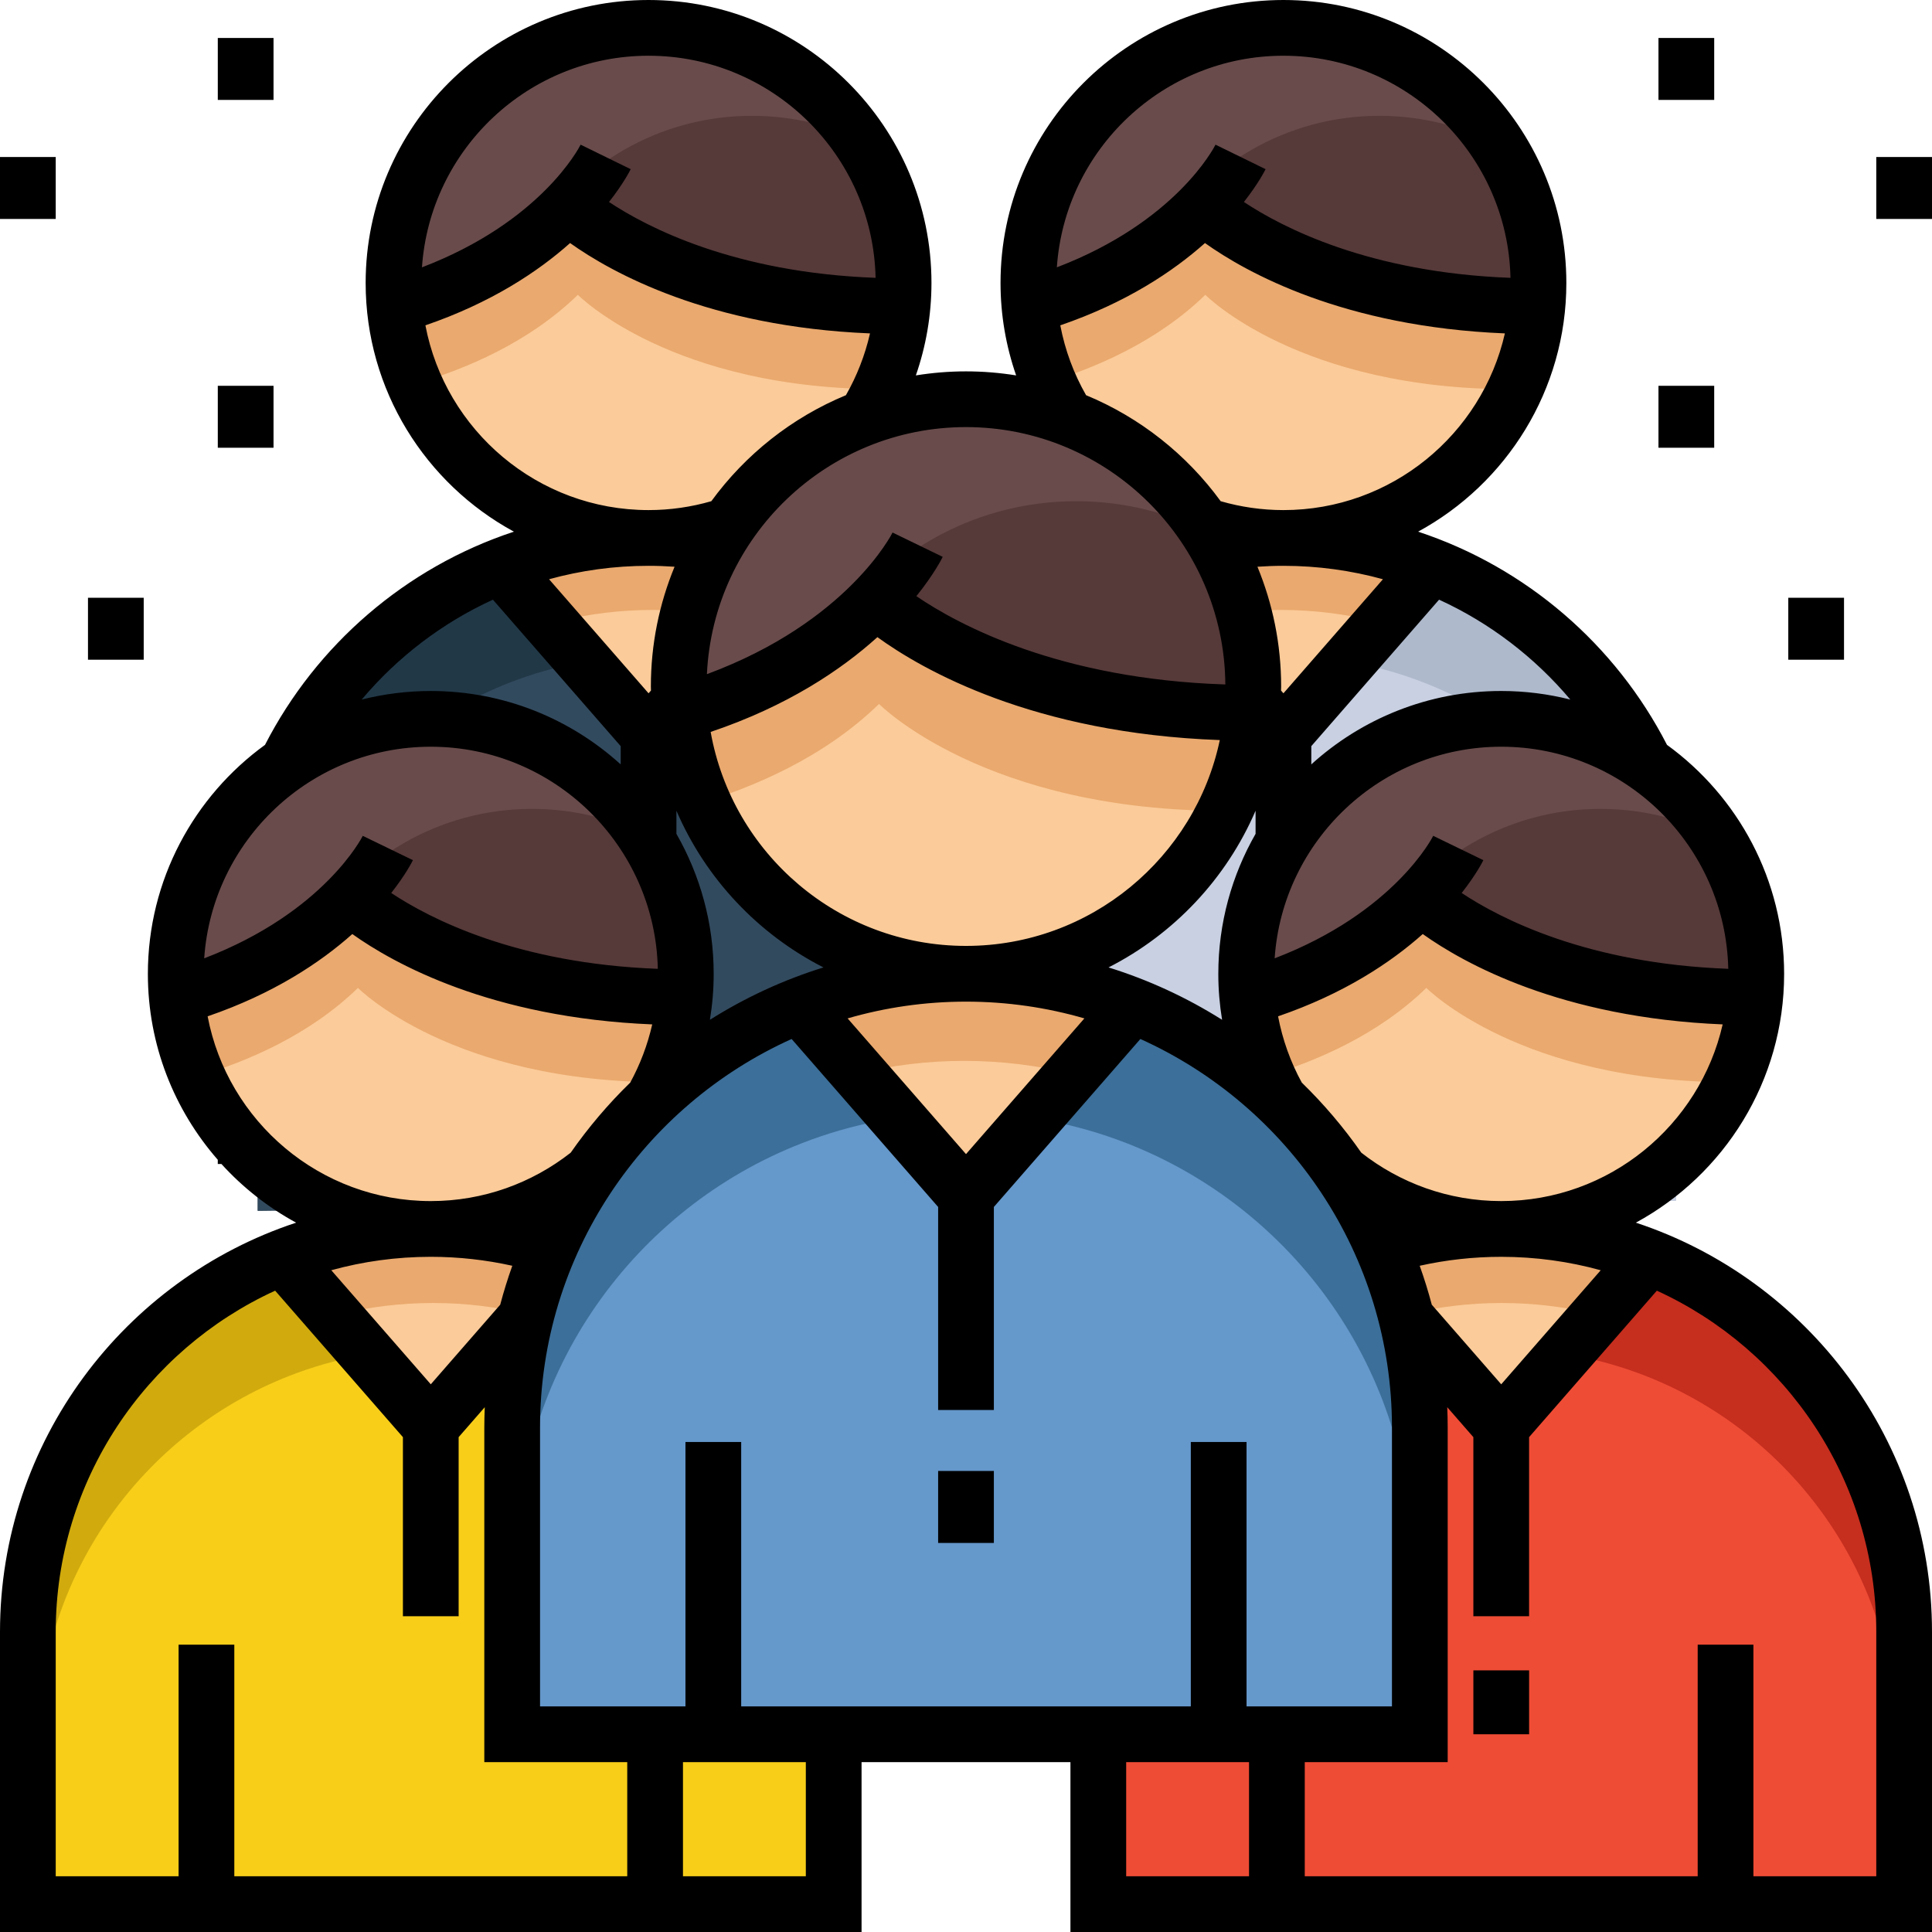 <?xml version="1.0" encoding="iso-8859-1"?>
<!-- Generator: Adobe Illustrator 19.0.0, SVG Export extension . SVG Version: 6.00 Build 0)  -->
<svg version="1.1" 
	id="Layer_1" 
	xmlns="http://www.w3.org/2000/svg" 
	xmlns:xlink="http://www.w3.org/1999/xlink" 
	x="0px" 
	y="0px" 
	viewBox="0 0 512 512" 
	style="enable-background:new 0 0 512 512;" 
	xml:space="preserve">
	<path style="fill:#AEB9CC;" 
		d="M444.154,247.229v70.967l-209.573,2.669v-73.636c0-44.43,27.654-82.404,66.685-97.647
	c11.812-4.618,24.661-7.144,38.097-7.144h0.01c13.355,0,26.122,2.497,37.863,7.053C416.388,164.672,444.154,202.708,444.154,247.229
	z"/>
	<path style="fill:#C8D0E2;" 
		d="M444.154,278.587v39.609l-209.573,2.669v-42.278c0-44.43,27.654-82.404,66.685-97.647
	c11.812-4.618,24.661-7.144,38.097-7.144h0.01c13.355,0,26.122,2.496,37.863,7.053C416.388,196.03,444.154,234.067,444.154,278.587z
	"/>
	<path style="fill:#EAA96E;" 
		d="M377.236,149.49l-13.071,15.101l-24.793,28.648l-24.975-28.608l-13.132-15.05
	c11.812-4.618,24.661-7.144,38.097-7.144h0.01C352.728,142.436,365.494,144.933,377.236,149.49z"/>
	<g>
		<path style="fill:#FBCB99;" 
			d="M364.165,164.59l-24.793,28.648l-24.975-28.608c7.997-1.958,16.359-2.994,24.965-2.994h0.01
		C347.917,161.637,356.219,162.662,364.165,164.59z"/>
		<path style="fill:#FBCB99;" 
			d="M407.509,74.676c0,1.4-0.04,2.79-0.132,4.171c-0.162,2.679-0.477,5.308-0.944,7.896
		c-1.025,5.744-2.771,11.244-5.145,16.39c-10.768,23.422-34.444,39.69-61.916,39.69c-28.08,0-52.193-16.978-62.616-41.233
		c-2.029-4.708-3.542-9.692-4.455-14.878c-0.457-2.557-0.771-5.155-0.933-7.804c-0.101-1.4-0.142-2.811-0.142-4.232
		c0-37.63,30.506-68.146,68.146-68.146C377.002,6.53,407.509,37.046,407.509,74.676z"/>
	</g>
	<path style="fill:#EAA96E;" 
		d="M406.432,86.743c-1.025,5.744-2.771,11.244-5.145,16.39c-56.952,0.304-81.867-25.005-81.867-25.005
	c-12.939,12.604-29.644,19.627-42.663,23.463c-2.029-4.708-3.542-9.692-4.455-14.878c5.714-31.845,33.57-56.019,67.07-56.019
	C372.872,30.693,400.73,54.887,406.432,86.743z"/>
	<path style="fill:#694B4B;" 
		d="M407.509,74.676c0,1.4-0.04,2.79-0.132,4.171c-61.266,2.222-87.956-24.884-87.956-24.884
	c-3.836,3.735-7.997,6.982-12.3,9.793c-12.31,8.068-25.747,12.635-35.752,15.151c-0.101-1.4-0.142-2.811-0.142-4.232
	c0-37.63,30.506-68.146,68.146-68.146c24.295,0,45.627,12.726,57.684,31.876C403.682,48.91,407.509,61.342,407.509,74.676z"/>
	<path style="fill:#563939;" 
		d="M407.509,74.676c0,1.4-0.04,2.79-0.132,4.171c-61.266,2.222-87.956-24.884-87.956-24.884
	c-3.836,3.735-7.997,6.982-12.3,9.793c11.925-19.809,33.632-33.063,58.434-33.063c11.366,0,22.083,2.781,31.501,7.712
	C403.682,48.91,407.509,61.342,407.509,74.676z"/>
	<path style="fill:#213847;" 
		d="M277.87,247.229v70.967l-209.573,2.669v-73.636c0-44.43,27.654-82.404,66.685-97.647
	c11.812-4.618,24.661-7.144,38.097-7.144h0.01c13.355,0,26.122,2.497,37.863,7.053C250.104,164.672,277.87,202.708,277.87,247.229z" />
	<path style="fill:#324A5E;" 
		d="M277.87,278.587v39.609l-209.573,2.669v-42.278c0-44.43,27.654-82.404,66.685-97.647
	c11.812-4.618,24.661-7.144,38.097-7.144h0.01c13.355,0,26.122,2.496,37.863,7.053C250.104,196.03,277.87,234.067,277.87,278.587z" />
	<path style="fill:#EAA96E;" 
		d="M210.952,149.49l-13.071,15.101l-24.793,28.648l-24.975-28.608l-13.132-15.05
	c11.812-4.618,24.661-7.144,38.097-7.144h0.01C186.443,142.436,199.21,144.933,210.952,149.49z"/>
	<g>
		<path style="fill:#FBCB99;" 
			d="M197.88,164.59l-24.793,28.648l-24.975-28.608c7.997-1.958,16.359-2.994,24.965-2.994h0.01
		C181.633,161.637,189.934,162.662,197.88,164.59z"/>
		<path style="fill:#FBCB99;" 
			d="M241.224,74.676c0,1.4-0.04,2.79-0.132,4.171c-0.162,2.679-0.477,5.308-0.944,7.896
		c-1.025,5.744-2.771,11.244-5.145,16.39c-10.768,23.422-34.444,39.69-61.916,39.69c-28.08,0-52.193-16.978-62.616-41.233
		c-2.029-4.708-3.542-9.692-4.455-14.878c-0.457-2.557-0.771-5.155-0.933-7.804c-0.101-1.4-0.142-2.811-0.142-4.232
		c0-37.63,30.506-68.146,68.146-68.146C210.719,6.53,241.224,37.046,241.224,74.676z"/>
	</g>
	<path style="fill:#EAA96E;" 
		d="M240.149,86.743c-1.025,5.744-2.771,11.244-5.145,16.39c-56.952,0.304-81.867-25.005-81.867-25.005
	c-12.939,12.604-29.643,19.627-42.663,23.463c-2.029-4.708-3.542-9.692-4.455-14.878c5.714-31.845,33.57-56.019,67.071-56.019
	C206.588,30.693,234.445,54.887,240.149,86.743z"/>
	<path style="fill:#694B4B;" 
		d="M241.224,74.676c0,1.4-0.04,2.79-0.132,4.171c-61.266,2.222-87.956-24.884-87.956-24.884
	c-3.836,3.735-7.997,6.982-12.3,9.793c-12.31,8.068-25.747,12.635-35.752,15.151c-0.101-1.4-0.142-2.811-0.142-4.232
	c0-37.63,30.506-68.146,68.146-68.146c24.295,0,45.627,12.726,57.683,31.876C237.399,48.91,241.224,61.342,241.224,74.676z"/>
	<path style="fill:#563939;" 
		d="M241.224,74.676c0,1.4-0.04,2.79-0.132,4.171c-61.266,2.222-87.956-24.884-87.956-24.884
	c-3.836,3.735-7.997,6.982-12.3,9.793c11.925-19.809,33.632-33.063,58.434-33.063c11.366,0,22.083,2.781,31.501,7.712
	C237.399,48.91,241.224,61.342,241.224,74.676z"/>
	<rect x="106.772" 
		y="442.663" 
		width="14.769" 
		height="16.937"/>
	<path style="fill:#C62E1E;" 
		d="M502.732,430.901v70.967l-209.573,2.669v-73.636c0-44.43,27.654-82.404,66.685-97.647
	c11.812-4.618,24.661-7.144,38.097-7.144h0.01c13.355,0,26.122,2.496,37.863,7.053C474.967,348.344,502.732,386.38,502.732,430.901z
	"/>
	<path style="fill:#EF4C35;" 
		d="M502.732,462.259v39.609l-209.573,2.669v-42.278c0-44.43,27.654-82.404,66.685-97.647
	c11.812-4.618,24.661-7.144,38.097-7.144h0.01c13.355,0,26.122,2.497,37.863,7.053C474.967,379.702,502.732,417.739,502.732,462.259
	z"/>
	<path style="fill:#EAA96E;" 
		d="M435.813,333.161l-13.071,15.101l-24.793,28.648l-24.975-28.608l-13.132-15.05
	c11.812-4.618,24.661-7.144,38.097-7.144h0.01C411.305,326.109,424.072,328.606,435.813,333.161z"/>
	<g>
		<path style="fill:#FBCB99;" 
			d="M422.743,348.262l-24.793,28.648l-24.975-28.608c7.997-1.958,16.359-2.994,24.965-2.994h0.01
		C406.495,345.31,414.797,346.335,422.743,348.262z"/>
		<path style="fill:#FBCB99;" 
			d="M466.086,258.348c0,1.4-0.04,2.79-0.132,4.171c-0.162,2.679-0.477,5.308-0.944,7.896
		c-1.025,5.744-2.771,11.244-5.145,16.39c-10.768,23.422-34.444,39.69-61.916,39.69c-28.08,0-52.193-16.978-62.616-41.233
		c-2.029-4.708-3.542-9.692-4.455-14.878c-0.457-2.557-0.771-5.155-0.933-7.804c-0.101-1.4-0.142-2.811-0.142-4.232
		c0-37.63,30.506-68.146,68.146-68.146C435.58,190.202,466.086,220.718,466.086,258.348z"/>
	</g>
	<path style="fill:#EAA96E;" 
		d="M465.01,270.415c-1.025,5.744-2.771,11.244-5.145,16.39c-56.953,0.304-81.867-25.005-81.867-25.005
	c-12.939,12.604-29.644,19.627-42.663,23.463c-2.029-4.708-3.542-9.692-4.455-14.878c5.714-31.845,33.57-56.019,67.07-56.019
	C431.45,214.366,459.307,238.559,465.01,270.415z"/>
	<path style="fill:#694B4B;" 
		d="M466.086,258.348c0,1.4-0.04,2.79-0.132,4.171c-61.266,2.222-87.956-24.884-87.956-24.884
	c-3.836,3.735-7.997,6.982-12.3,9.793c-12.31,8.068-25.747,12.635-35.752,15.151c-0.101-1.4-0.142-2.811-0.142-4.232
	c0-37.63,30.506-68.146,68.146-68.146c24.295,0,45.627,12.726,57.684,31.876C462.26,232.582,466.086,245.014,466.086,258.348z"/>
	<path style="fill:#563939;" 
		d="M466.086,258.348c0,1.4-0.04,2.79-0.132,4.171c-61.266,2.222-87.956-24.884-87.956-24.884
	c-3.836,3.735-7.997,6.982-12.3,9.793c11.925-19.809,33.632-33.063,58.434-33.063c11.366,0,22.083,2.781,31.501,7.712
	C462.26,232.582,466.086,245.014,466.086,258.348z"/>
	<path style="fill:#D1AB0D;" 
		d="M219.594,430.901v70.967L10.02,504.538v-73.636c0-44.43,27.654-82.404,66.685-97.647
	c11.812-4.618,24.661-7.144,38.097-7.144h0.01c13.355,0,26.122,2.496,37.863,7.053C191.829,348.344,219.594,386.38,219.594,430.901z
	"/>
	<path style="fill:#F8CE19;" 
		d="M219.594,462.259v39.609L10.02,504.538v-42.278c0-44.43,27.654-82.404,66.685-97.647
	c11.812-4.618,24.661-7.144,38.097-7.144h0.01c13.355,0,26.122,2.497,37.863,7.053C191.829,379.702,219.594,417.739,219.594,462.259
	z"/>
	<path style="fill:#EAA96E;" 
		d="M152.675,333.161l-13.071,15.101l-24.793,28.648l-24.975-28.608l-13.132-15.05
	c11.812-4.618,24.661-7.144,38.097-7.144h0.01C128.167,326.109,140.934,328.606,152.675,333.161z"/>
	<g>
		<path style="fill:#FBCB99;" 
			d="M139.605,348.262l-24.793,28.648l-24.975-28.608c7.997-1.958,16.359-2.994,24.965-2.994h0.01
		C123.358,345.31,131.659,346.335,139.605,348.262z"/>
		<path style="fill:#FBCB99;" 
			d="M182.948,258.348c0,1.4-0.04,2.79-0.132,4.171c-0.162,2.679-0.477,5.308-0.944,7.896
		c-1.025,5.744-2.771,11.244-5.146,16.39c-10.768,23.422-34.444,39.69-61.915,39.69c-28.08,0-52.192-16.978-62.616-41.233
		c-2.029-4.708-3.542-9.692-4.455-14.878c-0.457-2.557-0.771-5.155-0.933-7.804c-0.101-1.4-0.142-2.811-0.142-4.232
		c0-37.63,30.506-68.146,68.146-68.146C152.442,190.202,182.948,220.718,182.948,258.348z"/>
	</g>
	<path style="fill:#EAA96E;" 
		d="M181.872,270.415c-1.025,5.744-2.771,11.244-5.146,16.39c-56.952,0.304-81.867-25.005-81.867-25.005
	c-12.939,12.604-29.643,19.627-42.663,23.463c-2.029-4.708-3.542-9.692-4.455-14.878c5.714-31.845,33.57-56.019,67.07-56.019
	C148.312,214.366,176.169,238.559,181.872,270.415z"/>
	<path style="fill:#694B4B;" 
		d="M182.948,258.348c0,1.4-0.04,2.79-0.132,4.171c-61.266,2.222-87.956-24.884-87.956-24.884
	c-3.836,3.735-7.997,6.982-12.3,9.793c-12.31,8.068-25.747,12.635-35.752,15.151c-0.101-1.4-0.142-2.811-0.142-4.232
	c0-37.63,30.506-68.146,68.146-68.146c24.295,0,45.627,12.726,57.684,31.876C179.122,232.582,182.948,245.014,182.948,258.348z"/>
	<path style="fill:#563939;" 
		d="M182.948,258.348c0,1.4-0.04,2.79-0.132,4.171c-61.266,2.222-87.956-24.884-87.956-24.884
	c-3.836,3.735-7.997,6.982-12.3,9.793c11.925-19.809,33.632-33.063,58.434-33.063c11.366,0,22.083,2.781,31.501,7.712
	C179.122,232.582,182.948,245.014,182.948,258.348z"/>
	<path style="fill:#3C6F99;" 
		d="M374.233,378.092v80.384l-237.381,3.023v-83.407c0-50.325,31.324-93.339,75.533-110.604
	c13.38-5.23,27.933-8.093,43.152-8.093h0.012c15.128,0,29.588,2.828,42.888,7.989C342.783,284.581,374.233,327.664,374.233,378.092z
	"/>
	<path style="fill:#6598CB;" 
		d="M374.233,413.611v44.865l-237.381,3.023v-47.888c0-50.325,31.324-93.339,75.533-110.604
	c13.38-5.23,27.933-8.093,43.152-8.093h0.012c15.128,0,29.588,2.828,42.888,7.989C342.783,320.1,374.233,363.183,374.233,413.611z" />
	<path style="fill:#EAA96E;" 
		d="M298.435,267.385l-14.806,17.105l-28.082,32.45l-28.289-32.404l-14.875-17.047
	c13.38-5.23,27.933-8.093,43.152-8.093h0.012C270.675,259.396,285.136,262.224,298.435,267.385z"/>
	<g>
		<path style="fill:#FBCB99;" 
			d="M283.63,284.49l-28.082,32.45l-28.289-32.404c9.057-2.218,18.529-3.391,28.277-3.391h0.012
		C265.227,281.144,274.629,282.305,283.63,284.49z"/>
		<path style="fill:#FBCB99;" 
			d="M332.724,182.645c0,1.586-0.046,3.161-0.15,4.724c-0.184,3.035-0.541,6.012-1.069,8.943
		c-1.161,6.506-3.138,12.736-5.828,18.564c-12.196,26.53-39.013,44.957-70.13,44.957c-31.806,0-59.118-19.231-70.924-46.703
		c-2.299-5.334-4.011-10.977-5.046-16.852c-0.517-2.897-0.873-5.84-1.057-8.84c-0.115-1.586-0.161-3.184-0.161-4.793
		c0-42.623,34.554-77.188,77.188-77.188C298.171,105.456,332.724,140.022,332.724,182.645z"/>
	</g>
	<path style="fill:#EAA96E;" 
		d="M331.506,196.313c-1.161,6.506-3.138,12.736-5.828,18.564c-64.509,0.345-92.729-28.323-92.729-28.323
	c-14.656,14.277-33.576,22.231-48.325,26.577c-2.299-5.334-4.011-10.977-5.046-16.852c6.472-36.071,38.025-63.452,75.97-63.452
	C293.492,132.826,325.046,160.229,331.506,196.313z"/>
	<path style="fill:#694B4B;" 
		d="M332.724,182.645c0,1.586-0.046,3.161-0.15,4.724c-69.395,2.518-99.626-28.186-99.626-28.186
	c-4.345,4.23-9.058,7.908-13.932,11.093c-13.943,9.138-29.162,14.311-40.496,17.162c-0.115-1.586-0.161-3.184-0.161-4.793
	c0-42.623,34.554-77.188,77.188-77.188c27.519,0,51.68,14.415,65.337,36.106C328.391,153.459,332.724,167.54,332.724,182.645z"/>
	<path style="fill:#563939;" 
		d="M332.724,182.645c0,1.586-0.046,3.161-0.15,4.724c-69.395,2.518-99.626-28.186-99.626-28.186
	c-4.345,4.23-9.058,7.908-13.932,11.093c13.507-22.438,38.094-37.451,66.188-37.451c12.874,0,25.013,3.15,35.68,8.736
	C328.391,153.459,332.724,167.54,332.724,182.645z"/>
	<path d="M433.524,324.017c23.382-12.707,39.288-37.492,39.288-65.923c0-24.941-12.253-47.063-31.043-60.7
	c-13.606-26.517-37.29-47.04-65.959-56.498c23.382-12.707,39.289-37.492,39.289-65.922C415.099,33.633,381.466,0,340.125,0
	c-41.34,0-74.974,33.633-74.974,74.975c0,8.583,1.469,16.824,4.136,24.51c-4.329-0.695-8.765-1.069-13.287-1.069
	s-8.958,0.373-13.287,1.069c2.667-7.686,4.136-15.928,4.136-24.51C246.849,33.633,213.215,0,171.874,0S96.901,33.633,96.901,74.975
	c0,28.431,15.907,53.215,39.289,65.922c-28.669,9.458-52.353,29.982-65.958,56.498c-18.791,13.637-31.044,35.758-31.044,60.7
	c0,18.845,7.005,36.074,18.527,49.26v1.114h0.965c5.659,6.227,12.349,11.501,19.798,15.549C32.951,339.036,0,381.97,0,432.46V512
	h228.322v-45.015h55.356V512H512v-79.54C512,381.97,479.049,339.036,433.524,324.017z M497.231,497.231h-32.557v-61.38h-14.769
	v61.38h-104.13v-30.245h37.879v-88.658c0-1.813-0.047-3.615-0.123-5.409l6.924,7.937v47.459h14.769v-47.459l33.86-38.816
	c34.276,15.697,58.147,50.322,58.147,90.421V497.231z M298.447,466.985h32.557v30.245h-32.557V466.985z M47.327,435.851v61.38
	H14.769V432.46c0-40.099,23.871-74.724,58.147-90.42l33.86,38.816v47.459h14.769v-47.459l6.924-7.937
	c-0.075,1.795-0.122,3.597-0.122,5.409v88.658h37.879v30.244H62.096v-61.38H47.327z M55.025,269.336
	c17.454-5.988,29.846-14.236,38.343-21.805c10.946,7.8,36.735,22.194,79.481,23.942c-1.244,5.459-3.218,10.642-5.837,15.428
	c-5.823,5.669-11.108,11.887-15.772,18.572c-10.23,8.024-23.101,12.827-37.08,12.827C84.807,318.299,60.307,297.177,55.025,269.336z
	 M397.839,366.854l-18.402-21.096c-0.925-3.5-1.995-6.941-3.203-10.317c6.959-1.549,14.187-2.372,21.605-2.372
	c9.126,0,17.967,1.243,26.368,3.557L397.839,366.854z M256,305.851l-31.374-35.966c9.964-2.888,20.491-4.441,31.374-4.441
	c10.883,0,21.409,1.553,31.374,4.441L256,305.851z M232.522,168.849c11.941,8.66,41.305,25.504,90.741,27.277
	c-6.56,31.117-34.223,54.55-67.263,54.55c-33.798,0-61.957-24.524-67.669-56.707C208.651,187.118,222.903,177.538,232.522,168.849z
	 M323.868,270.259c-9.298-5.86-19.398-10.559-30.099-13.88c17.356-8.841,31.233-23.558,38.972-41.529v6.125
	c-6.27,10.953-9.875,23.62-9.875,37.12C322.865,262.238,323.218,266.297,323.868,270.259z M218.231,256.379
	c-10.702,3.321-20.801,8.021-30.099,13.88c0.65-3.962,1.002-8.023,1.002-12.165c0-13.5-3.605-26.166-9.875-37.12v-6.125
	C186.999,232.821,200.875,247.538,218.231,256.379z M397.839,318.299c-13.98,0-26.85-4.803-37.08-12.827
	c-4.663-6.685-9.948-12.902-15.772-18.572c-2.959-5.407-5.099-11.318-6.285-17.565c17.454-5.988,29.846-14.236,38.343-21.805
	c10.945,7.8,36.735,22.194,79.481,23.942C450.424,298.249,426.437,318.299,397.839,318.299z M387.358,236.648
	c3.832-4.869,5.55-8.291,5.746-8.695l-13.288-6.446c-0.106,0.221-10.18,20.278-42.023,32.459
	c2.13-31.277,28.239-56.078,60.047-56.078c32.745,0,59.45,26.284,60.17,58.86C420.651,255.37,397.568,243.436,387.358,236.648z
	 M324.731,181.389c-43.914-1.417-70.626-15.727-81.887-23.398c4.691-5.817,6.754-9.948,6.983-10.417l-13.288-6.446
	c-0.124,0.255-11.919,23.733-49.201,37.533c1.713-36.393,31.852-65.475,68.662-65.475
	C293.725,113.184,324.438,143.732,324.731,181.389z M114.161,197.889c32.745,0,59.45,26.284,60.17,58.86
	c-37.357-1.38-60.442-13.313-70.651-20.101c3.832-4.869,5.55-8.291,5.746-8.695l-13.288-6.446
	c-0.106,0.221-10.18,20.278-42.023,32.459C56.244,222.689,82.353,197.889,114.161,197.889z M135.767,335.441
	c-1.208,3.376-2.278,6.816-3.203,10.317l-18.402,21.096l-26.368-30.229c8.401-2.315,17.242-3.557,26.368-3.557
	C121.579,333.068,128.808,333.892,135.767,335.441z M180.995,466.985h32.557v30.245h-32.557V466.985z M196.423,452.216v-70.069
	h-14.769v70.069h-38.538v-73.888c0-45.789,27.405-85.295,66.672-102.985l38.827,44.51v53.806h14.769v-53.806l38.827-44.51
	c39.268,17.69,66.672,57.196,66.672,102.985v73.888h-38.538v-70.069h-14.769v70.069H196.423z M416.147,185.39
	c-5.862-1.477-11.994-2.271-18.308-2.271c-19.353,0-37.015,7.372-50.33,19.453v-4.838l33.861-38.816
	C394.845,165.089,406.707,174.186,416.147,185.39z M366.494,153.504l-26.369,30.229l-0.638-0.732
	c0.005-0.358,0.028-0.712,0.028-1.071c0-11.232-2.243-21.948-6.282-31.739c2.278-0.157,4.576-0.243,6.892-0.243
	C349.252,149.947,358.093,151.19,366.494,153.504z M340.125,14.769c32.746,0,59.451,26.284,60.171,58.86
	c-37.358-1.38-60.442-13.314-70.652-20.102c3.832-4.869,5.551-8.291,5.747-8.696l-13.268-6.489
	c-0.454,0.905-10.612,20.5-42.045,32.506C282.206,39.572,308.316,14.769,340.125,14.769z M280.989,86.216
	c17.454-5.988,29.846-14.236,38.342-21.805c10.945,7.8,36.735,22.195,79.482,23.942c-6.102,26.777-30.09,46.826-58.688,46.826
	c-5.771,0-11.347-0.833-16.634-2.355c-9.021-12.364-21.345-22.166-35.671-28.092C284.585,99.066,282.245,92.832,280.989,86.216z
	 M171.874,14.769c32.746,0,59.45,26.284,60.17,58.86c-37.358-1.38-60.442-13.314-70.652-20.102c3.832-4.869,5.55-8.291,5.746-8.696
	l-13.268-6.489c-0.454,0.905-10.612,20.5-42.045,32.506C113.955,39.572,140.065,14.769,171.874,14.769z M112.738,86.216
	c17.454-5.988,29.846-14.236,38.342-21.805c10.945,7.8,36.735,22.195,79.482,23.942c-1.327,5.825-3.499,11.327-6.383,16.378
	c-14.326,5.927-26.649,15.728-35.67,28.092c-5.287,1.523-10.863,2.355-16.634,2.355C142.52,135.178,118.021,114.056,112.738,86.216z
	 M178.768,150.19c-4.039,9.792-6.282,20.507-6.282,31.739c0,0.359,0.023,0.714,0.028,1.071l-0.638,0.732l-26.369-30.229
	c8.402-2.315,17.242-3.557,26.369-3.557C174.192,149.947,176.489,150.034,178.768,150.19z M130.629,158.919l33.861,38.816v4.838
	c-13.315-12.081-30.977-19.453-50.33-19.453c-6.314,0-12.446,0.794-18.308,2.271C105.293,174.186,117.155,165.089,130.629,158.919z" />
	<rect x="390.459" 
		y="442.663" 
		width="14.769" 
		height="16.937"/>
	<rect x="248.615" 
		y="389.819" 
		width="14.769" 
		height="19.078"/>
	<rect x="473.915" 
		y="158.415" 
		width="14.769" 
		height="16.416"/>
	<rect x="439.513" 
		y="102.242" 
		width="14.769" 
		height="16.416"/>
	<rect x="497.231" 
		y="41.61" 
		width="14.769" 
		height="16.416"/>
	<rect x="439.513" 
		y="10.063" 
		width="14.769" 
		height="16.416"/>
	<rect x="23.316" 
		y="158.415" 
		width="14.769" 
		height="16.416"/>
	<rect x="57.718" 
		y="102.242" 
		width="14.769" 
		height="16.416"/>
	<rect y="41.61" 
		width="14.769" 
		height="16.416"/>
	<rect x="57.718" 
		y="10.063" 
		width="14.769" 
		height="16.416"/>
	<g>
	</g>
	<g>
	</g>
	<g>
	</g>
	<g>
	</g>
	<g>
	</g>
	<g>
	</g>
	<g>
	</g>
	<g>
	</g>
	<g>
	</g>
	<g>
	</g>
	<g>
	</g>
	<g>
	</g>
	<g>
	</g>
	<g>
	</g>
	<g>
	</g>
</svg>
